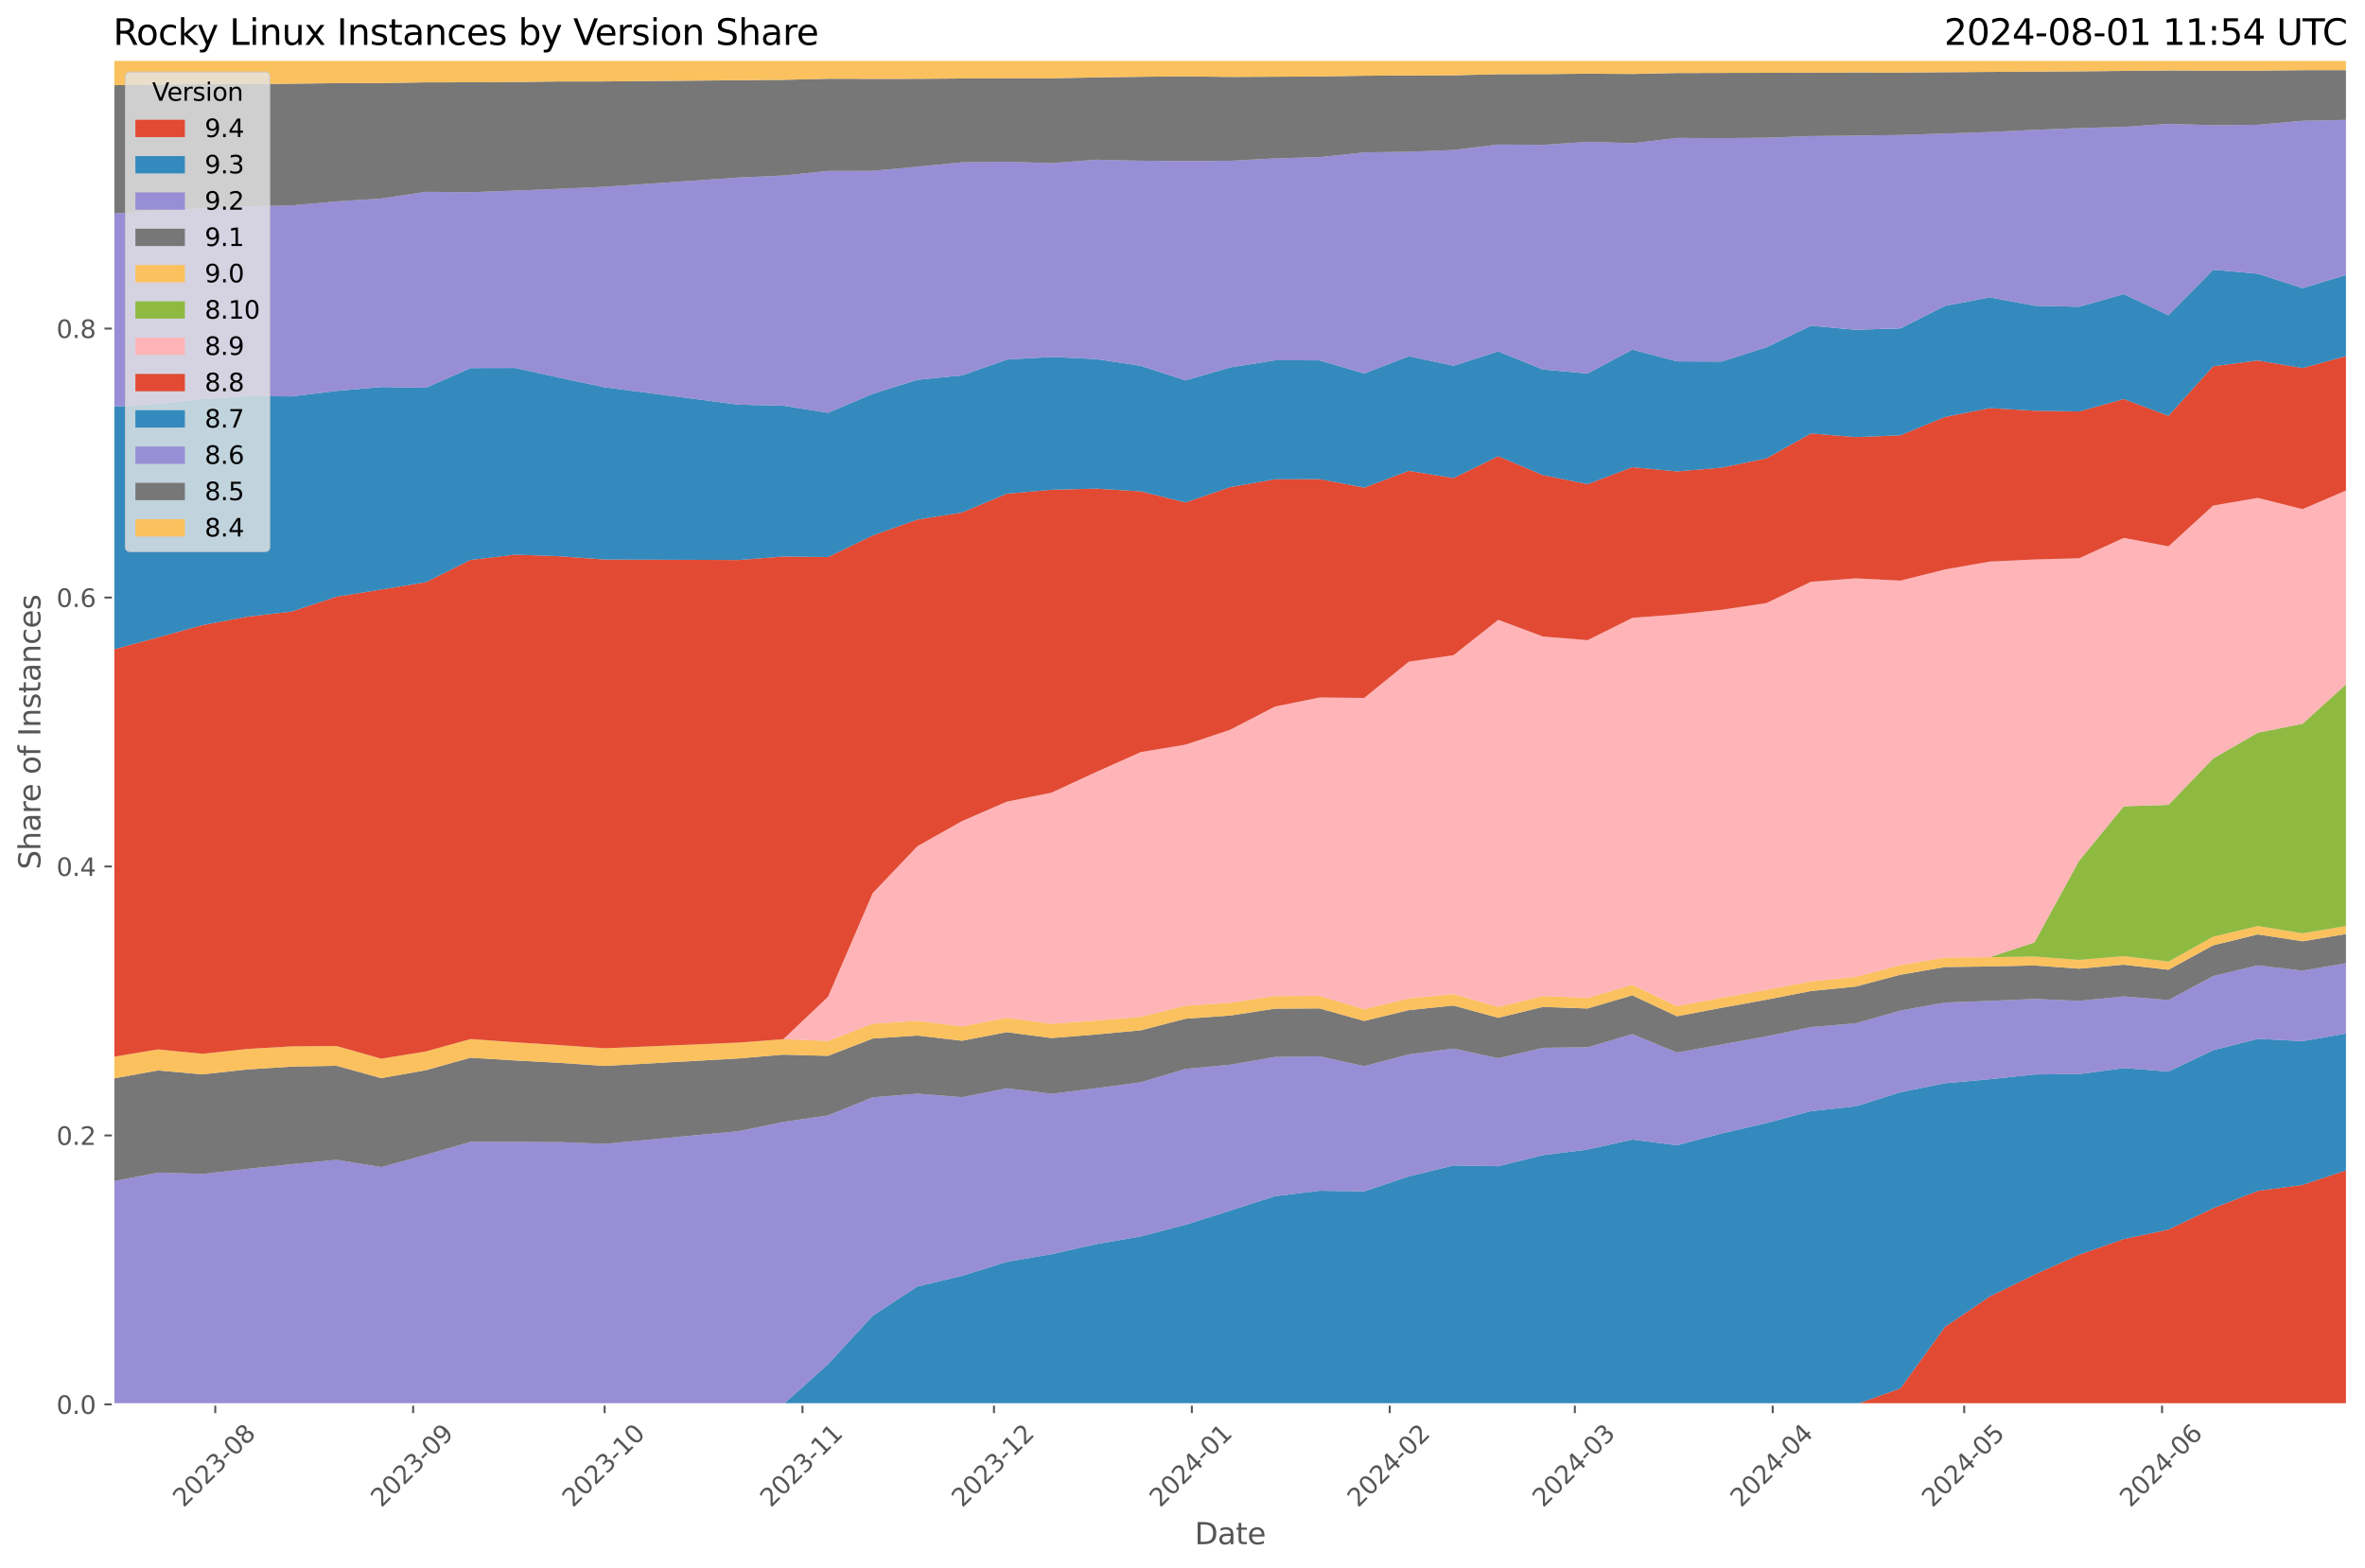<?xml version="1.0" encoding="utf-8" standalone="no"?>
<!DOCTYPE svg PUBLIC "-//W3C//DTD SVG 1.1//EN"
  "http://www.w3.org/Graphics/SVG/1.1/DTD/svg11.dtd">
<svg xmlns:xlink="http://www.w3.org/1999/xlink" width="955.761pt" height="633.944pt" viewBox="0 0 955.761 633.944" xmlns="http://www.w3.org/2000/svg" version="1.1">
 <defs>
  <style type="text/css">*{stroke-linejoin: round; stroke-linecap: butt}</style>
 </defs>
 <g id="figure_1">
  <g id="patch_1">
   <path d="M 0 633.944 
L 955.761 633.944 
L 955.761 0 
L 0 0 
z
" style="fill: #ffffff"/>
  </g>
  <g id="axes_1">
   <g id="patch_2">
    <path d="M 45.717 567.742 
L 948.561 567.742 
L 948.561 24.142 
L 45.717 24.142 
z
" style="fill: #e5e5e5"/>
   </g>
   <g id="matplotlib.axis_1">
    <g id="xtick_1">
     <g id="line2d_1">
      <path d="M 86.99 567.742 
L 86.99 24.142 
" clip-path="url(#pc791b9f211)" style="fill: none; stroke: #ffffff; stroke-width: 0.8; stroke-linecap: square"/>
     </g>
     <g id="line2d_2">
      <defs>
       <path id="m499495bc37" d="M 0 0 
L 0 3.5 
" style="stroke: #555555; stroke-width: 0.8"/>
      </defs>
      <g>
       <use xlink:href="#m499495bc37" x="86.99" y="567.742" style="fill: #555555; stroke: #555555; stroke-width: 0.8"/>
      </g>
     </g>
     <g id="text_1">
      <!-- 2023-08 -->
      <g style="fill: #555555" transform="translate(74.168 609.66)rotate(-45)scale(0.1 -0.1)">
       <defs>
        <path id="DejaVuSans-32" d="M 1228 531 
L 3431 531 
L 3431 0 
L 469 0 
L 469 531 
Q 828 903 1448 1529 
Q 2069 2156 2228 2338 
Q 2531 2678 2651 2914 
Q 2772 3150 2772 3378 
Q 2772 3750 2511 3984 
Q 2250 4219 1831 4219 
Q 1534 4219 1204 4116 
Q 875 4013 500 3803 
L 500 4441 
Q 881 4594 1212 4672 
Q 1544 4750 1819 4750 
Q 2544 4750 2975 4387 
Q 3406 4025 3406 3419 
Q 3406 3131 3298 2873 
Q 3191 2616 2906 2266 
Q 2828 2175 2409 1742 
Q 1991 1309 1228 531 
z
" transform="scale(0.016)"/>
        <path id="DejaVuSans-30" d="M 2034 4250 
Q 1547 4250 1301 3770 
Q 1056 3291 1056 2328 
Q 1056 1369 1301 889 
Q 1547 409 2034 409 
Q 2525 409 2770 889 
Q 3016 1369 3016 2328 
Q 3016 3291 2770 3770 
Q 2525 4250 2034 4250 
z
M 2034 4750 
Q 2819 4750 3233 4129 
Q 3647 3509 3647 2328 
Q 3647 1150 3233 529 
Q 2819 -91 2034 -91 
Q 1250 -91 836 529 
Q 422 1150 422 2328 
Q 422 3509 836 4129 
Q 1250 4750 2034 4750 
z
" transform="scale(0.016)"/>
        <path id="DejaVuSans-33" d="M 2597 2516 
Q 3050 2419 3304 2112 
Q 3559 1806 3559 1356 
Q 3559 666 3084 287 
Q 2609 -91 1734 -91 
Q 1441 -91 1130 -33 
Q 819 25 488 141 
L 488 750 
Q 750 597 1062 519 
Q 1375 441 1716 441 
Q 2309 441 2620 675 
Q 2931 909 2931 1356 
Q 2931 1769 2642 2001 
Q 2353 2234 1838 2234 
L 1294 2234 
L 1294 2753 
L 1863 2753 
Q 2328 2753 2575 2939 
Q 2822 3125 2822 3475 
Q 2822 3834 2567 4026 
Q 2313 4219 1838 4219 
Q 1578 4219 1281 4162 
Q 984 4106 628 3988 
L 628 4550 
Q 988 4650 1302 4700 
Q 1616 4750 1894 4750 
Q 2613 4750 3031 4423 
Q 3450 4097 3450 3541 
Q 3450 3153 3228 2886 
Q 3006 2619 2597 2516 
z
" transform="scale(0.016)"/>
        <path id="DejaVuSans-2d" d="M 313 2009 
L 1997 2009 
L 1997 1497 
L 313 1497 
L 313 2009 
z
" transform="scale(0.016)"/>
        <path id="DejaVuSans-38" d="M 2034 2216 
Q 1584 2216 1326 1975 
Q 1069 1734 1069 1313 
Q 1069 891 1326 650 
Q 1584 409 2034 409 
Q 2484 409 2743 651 
Q 3003 894 3003 1313 
Q 3003 1734 2745 1975 
Q 2488 2216 2034 2216 
z
M 1403 2484 
Q 997 2584 770 2862 
Q 544 3141 544 3541 
Q 544 4100 942 4425 
Q 1341 4750 2034 4750 
Q 2731 4750 3128 4425 
Q 3525 4100 3525 3541 
Q 3525 3141 3298 2862 
Q 3072 2584 2669 2484 
Q 3125 2378 3379 2068 
Q 3634 1759 3634 1313 
Q 3634 634 3220 271 
Q 2806 -91 2034 -91 
Q 1263 -91 848 271 
Q 434 634 434 1313 
Q 434 1759 690 2068 
Q 947 2378 1403 2484 
z
M 1172 3481 
Q 1172 3119 1398 2916 
Q 1625 2713 2034 2713 
Q 2441 2713 2670 2916 
Q 2900 3119 2900 3481 
Q 2900 3844 2670 4047 
Q 2441 4250 2034 4250 
Q 1625 4250 1398 4047 
Q 1172 3844 1172 3481 
z
" transform="scale(0.016)"/>
       </defs>
       <use xlink:href="#DejaVuSans-32"/>
       <use xlink:href="#DejaVuSans-30" x="63.623"/>
       <use xlink:href="#DejaVuSans-32" x="127.246"/>
       <use xlink:href="#DejaVuSans-33" x="190.869"/>
       <use xlink:href="#DejaVuSans-2d" x="254.492"/>
       <use xlink:href="#DejaVuSans-30" x="290.576"/>
       <use xlink:href="#DejaVuSans-38" x="354.199"/>
      </g>
     </g>
    </g>
    <g id="xtick_2">
     <g id="line2d_3">
      <path d="M 166.956 567.742 
L 166.956 24.142 
" clip-path="url(#pc791b9f211)" style="fill: none; stroke: #ffffff; stroke-width: 0.8; stroke-linecap: square"/>
     </g>
     <g id="line2d_4">
      <g>
       <use xlink:href="#m499495bc37" x="166.956" y="567.742" style="fill: #555555; stroke: #555555; stroke-width: 0.8"/>
      </g>
     </g>
     <g id="text_2">
      <!-- 2023-09 -->
      <g style="fill: #555555" transform="translate(154.135 609.66)rotate(-45)scale(0.1 -0.1)">
       <defs>
        <path id="DejaVuSans-39" d="M 703 97 
L 703 672 
Q 941 559 1184 500 
Q 1428 441 1663 441 
Q 2288 441 2617 861 
Q 2947 1281 2994 2138 
Q 2813 1869 2534 1725 
Q 2256 1581 1919 1581 
Q 1219 1581 811 2004 
Q 403 2428 403 3163 
Q 403 3881 828 4315 
Q 1253 4750 1959 4750 
Q 2769 4750 3195 4129 
Q 3622 3509 3622 2328 
Q 3622 1225 3098 567 
Q 2575 -91 1691 -91 
Q 1453 -91 1209 -44 
Q 966 3 703 97 
z
M 1959 2075 
Q 2384 2075 2632 2365 
Q 2881 2656 2881 3163 
Q 2881 3666 2632 3958 
Q 2384 4250 1959 4250 
Q 1534 4250 1286 3958 
Q 1038 3666 1038 3163 
Q 1038 2656 1286 2365 
Q 1534 2075 1959 2075 
z
" transform="scale(0.016)"/>
       </defs>
       <use xlink:href="#DejaVuSans-32"/>
       <use xlink:href="#DejaVuSans-30" x="63.623"/>
       <use xlink:href="#DejaVuSans-32" x="127.246"/>
       <use xlink:href="#DejaVuSans-33" x="190.869"/>
       <use xlink:href="#DejaVuSans-2d" x="254.492"/>
       <use xlink:href="#DejaVuSans-30" x="290.576"/>
       <use xlink:href="#DejaVuSans-39" x="354.199"/>
      </g>
     </g>
    </g>
    <g id="xtick_3">
     <g id="line2d_5">
      <path d="M 244.343 567.742 
L 244.343 24.142 
" clip-path="url(#pc791b9f211)" style="fill: none; stroke: #ffffff; stroke-width: 0.8; stroke-linecap: square"/>
     </g>
     <g id="line2d_6">
      <g>
       <use xlink:href="#m499495bc37" x="244.343" y="567.742" style="fill: #555555; stroke: #555555; stroke-width: 0.8"/>
      </g>
     </g>
     <g id="text_3">
      <!-- 2023-10 -->
      <g style="fill: #555555" transform="translate(231.521 609.66)rotate(-45)scale(0.1 -0.1)">
       <defs>
        <path id="DejaVuSans-31" d="M 794 531 
L 1825 531 
L 1825 4091 
L 703 3866 
L 703 4441 
L 1819 4666 
L 2450 4666 
L 2450 531 
L 3481 531 
L 3481 0 
L 794 0 
L 794 531 
z
" transform="scale(0.016)"/>
       </defs>
       <use xlink:href="#DejaVuSans-32"/>
       <use xlink:href="#DejaVuSans-30" x="63.623"/>
       <use xlink:href="#DejaVuSans-32" x="127.246"/>
       <use xlink:href="#DejaVuSans-33" x="190.869"/>
       <use xlink:href="#DejaVuSans-2d" x="254.492"/>
       <use xlink:href="#DejaVuSans-31" x="290.576"/>
       <use xlink:href="#DejaVuSans-30" x="354.199"/>
      </g>
     </g>
    </g>
    <g id="xtick_4">
     <g id="line2d_7">
      <path d="M 324.309 567.742 
L 324.309 24.142 
" clip-path="url(#pc791b9f211)" style="fill: none; stroke: #ffffff; stroke-width: 0.8; stroke-linecap: square"/>
     </g>
     <g id="line2d_8">
      <g>
       <use xlink:href="#m499495bc37" x="324.309" y="567.742" style="fill: #555555; stroke: #555555; stroke-width: 0.8"/>
      </g>
     </g>
     <g id="text_4">
      <!-- 2023-11 -->
      <g style="fill: #555555" transform="translate(311.487 609.66)rotate(-45)scale(0.1 -0.1)">
       <use xlink:href="#DejaVuSans-32"/>
       <use xlink:href="#DejaVuSans-30" x="63.623"/>
       <use xlink:href="#DejaVuSans-32" x="127.246"/>
       <use xlink:href="#DejaVuSans-33" x="190.869"/>
       <use xlink:href="#DejaVuSans-2d" x="254.492"/>
       <use xlink:href="#DejaVuSans-31" x="290.576"/>
       <use xlink:href="#DejaVuSans-31" x="354.199"/>
      </g>
     </g>
    </g>
    <g id="xtick_5">
     <g id="line2d_9">
      <path d="M 401.695 567.742 
L 401.695 24.142 
" clip-path="url(#pc791b9f211)" style="fill: none; stroke: #ffffff; stroke-width: 0.8; stroke-linecap: square"/>
     </g>
     <g id="line2d_10">
      <g>
       <use xlink:href="#m499495bc37" x="401.695" y="567.742" style="fill: #555555; stroke: #555555; stroke-width: 0.8"/>
      </g>
     </g>
     <g id="text_5">
      <!-- 2023-12 -->
      <g style="fill: #555555" transform="translate(388.874 609.66)rotate(-45)scale(0.1 -0.1)">
       <use xlink:href="#DejaVuSans-32"/>
       <use xlink:href="#DejaVuSans-30" x="63.623"/>
       <use xlink:href="#DejaVuSans-32" x="127.246"/>
       <use xlink:href="#DejaVuSans-33" x="190.869"/>
       <use xlink:href="#DejaVuSans-2d" x="254.492"/>
       <use xlink:href="#DejaVuSans-31" x="290.576"/>
       <use xlink:href="#DejaVuSans-32" x="354.199"/>
      </g>
     </g>
    </g>
    <g id="xtick_6">
     <g id="line2d_11">
      <path d="M 481.662 567.742 
L 481.662 24.142 
" clip-path="url(#pc791b9f211)" style="fill: none; stroke: #ffffff; stroke-width: 0.8; stroke-linecap: square"/>
     </g>
     <g id="line2d_12">
      <g>
       <use xlink:href="#m499495bc37" x="481.662" y="567.742" style="fill: #555555; stroke: #555555; stroke-width: 0.8"/>
      </g>
     </g>
     <g id="text_6">
      <!-- 2024-01 -->
      <g style="fill: #555555" transform="translate(468.84 609.66)rotate(-45)scale(0.1 -0.1)">
       <defs>
        <path id="DejaVuSans-34" d="M 2419 4116 
L 825 1625 
L 2419 1625 
L 2419 4116 
z
M 2253 4666 
L 3047 4666 
L 3047 1625 
L 3713 1625 
L 3713 1100 
L 3047 1100 
L 3047 0 
L 2419 0 
L 2419 1100 
L 313 1100 
L 313 1709 
L 2253 4666 
z
" transform="scale(0.016)"/>
       </defs>
       <use xlink:href="#DejaVuSans-32"/>
       <use xlink:href="#DejaVuSans-30" x="63.623"/>
       <use xlink:href="#DejaVuSans-32" x="127.246"/>
       <use xlink:href="#DejaVuSans-34" x="190.869"/>
       <use xlink:href="#DejaVuSans-2d" x="254.492"/>
       <use xlink:href="#DejaVuSans-30" x="290.576"/>
       <use xlink:href="#DejaVuSans-31" x="354.199"/>
      </g>
     </g>
    </g>
    <g id="xtick_7">
     <g id="line2d_13">
      <path d="M 561.628 567.742 
L 561.628 24.142 
" clip-path="url(#pc791b9f211)" style="fill: none; stroke: #ffffff; stroke-width: 0.8; stroke-linecap: square"/>
     </g>
     <g id="line2d_14">
      <g>
       <use xlink:href="#m499495bc37" x="561.628" y="567.742" style="fill: #555555; stroke: #555555; stroke-width: 0.8"/>
      </g>
     </g>
     <g id="text_7">
      <!-- 2024-02 -->
      <g style="fill: #555555" transform="translate(548.806 609.66)rotate(-45)scale(0.1 -0.1)">
       <use xlink:href="#DejaVuSans-32"/>
       <use xlink:href="#DejaVuSans-30" x="63.623"/>
       <use xlink:href="#DejaVuSans-32" x="127.246"/>
       <use xlink:href="#DejaVuSans-34" x="190.869"/>
       <use xlink:href="#DejaVuSans-2d" x="254.492"/>
       <use xlink:href="#DejaVuSans-30" x="290.576"/>
       <use xlink:href="#DejaVuSans-32" x="354.199"/>
      </g>
     </g>
    </g>
    <g id="xtick_8">
     <g id="line2d_15">
      <path d="M 636.435 567.742 
L 636.435 24.142 
" clip-path="url(#pc791b9f211)" style="fill: none; stroke: #ffffff; stroke-width: 0.8; stroke-linecap: square"/>
     </g>
     <g id="line2d_16">
      <g>
       <use xlink:href="#m499495bc37" x="636.435" y="567.742" style="fill: #555555; stroke: #555555; stroke-width: 0.8"/>
      </g>
     </g>
     <g id="text_8">
      <!-- 2024-03 -->
      <g style="fill: #555555" transform="translate(623.614 609.66)rotate(-45)scale(0.1 -0.1)">
       <use xlink:href="#DejaVuSans-32"/>
       <use xlink:href="#DejaVuSans-30" x="63.623"/>
       <use xlink:href="#DejaVuSans-32" x="127.246"/>
       <use xlink:href="#DejaVuSans-34" x="190.869"/>
       <use xlink:href="#DejaVuSans-2d" x="254.492"/>
       <use xlink:href="#DejaVuSans-30" x="290.576"/>
       <use xlink:href="#DejaVuSans-33" x="354.199"/>
      </g>
     </g>
    </g>
    <g id="xtick_9">
     <g id="line2d_17">
      <path d="M 716.401 567.742 
L 716.401 24.142 
" clip-path="url(#pc791b9f211)" style="fill: none; stroke: #ffffff; stroke-width: 0.8; stroke-linecap: square"/>
     </g>
     <g id="line2d_18">
      <g>
       <use xlink:href="#m499495bc37" x="716.401" y="567.742" style="fill: #555555; stroke: #555555; stroke-width: 0.8"/>
      </g>
     </g>
     <g id="text_9">
      <!-- 2024-04 -->
      <g style="fill: #555555" transform="translate(703.58 609.66)rotate(-45)scale(0.1 -0.1)">
       <use xlink:href="#DejaVuSans-32"/>
       <use xlink:href="#DejaVuSans-30" x="63.623"/>
       <use xlink:href="#DejaVuSans-32" x="127.246"/>
       <use xlink:href="#DejaVuSans-34" x="190.869"/>
       <use xlink:href="#DejaVuSans-2d" x="254.492"/>
       <use xlink:href="#DejaVuSans-30" x="290.576"/>
       <use xlink:href="#DejaVuSans-34" x="354.199"/>
      </g>
     </g>
    </g>
    <g id="xtick_10">
     <g id="line2d_19">
      <path d="M 793.788 567.742 
L 793.788 24.142 
" clip-path="url(#pc791b9f211)" style="fill: none; stroke: #ffffff; stroke-width: 0.8; stroke-linecap: square"/>
     </g>
     <g id="line2d_20">
      <g>
       <use xlink:href="#m499495bc37" x="793.788" y="567.742" style="fill: #555555; stroke: #555555; stroke-width: 0.8"/>
      </g>
     </g>
     <g id="text_10">
      <!-- 2024-05 -->
      <g style="fill: #555555" transform="translate(780.966 609.66)rotate(-45)scale(0.1 -0.1)">
       <defs>
        <path id="DejaVuSans-35" d="M 691 4666 
L 3169 4666 
L 3169 4134 
L 1269 4134 
L 1269 2991 
Q 1406 3038 1543 3061 
Q 1681 3084 1819 3084 
Q 2600 3084 3056 2656 
Q 3513 2228 3513 1497 
Q 3513 744 3044 326 
Q 2575 -91 1722 -91 
Q 1428 -91 1123 -41 
Q 819 9 494 109 
L 494 744 
Q 775 591 1075 516 
Q 1375 441 1709 441 
Q 2250 441 2565 725 
Q 2881 1009 2881 1497 
Q 2881 1984 2565 2268 
Q 2250 2553 1709 2553 
Q 1456 2553 1204 2497 
Q 953 2441 691 2322 
L 691 4666 
z
" transform="scale(0.016)"/>
       </defs>
       <use xlink:href="#DejaVuSans-32"/>
       <use xlink:href="#DejaVuSans-30" x="63.623"/>
       <use xlink:href="#DejaVuSans-32" x="127.246"/>
       <use xlink:href="#DejaVuSans-34" x="190.869"/>
       <use xlink:href="#DejaVuSans-2d" x="254.492"/>
       <use xlink:href="#DejaVuSans-30" x="290.576"/>
       <use xlink:href="#DejaVuSans-35" x="354.199"/>
      </g>
     </g>
    </g>
    <g id="xtick_11">
     <g id="line2d_21">
      <path d="M 873.754 567.742 
L 873.754 24.142 
" clip-path="url(#pc791b9f211)" style="fill: none; stroke: #ffffff; stroke-width: 0.8; stroke-linecap: square"/>
     </g>
     <g id="line2d_22">
      <g>
       <use xlink:href="#m499495bc37" x="873.754" y="567.742" style="fill: #555555; stroke: #555555; stroke-width: 0.8"/>
      </g>
     </g>
     <g id="text_11">
      <!-- 2024-06 -->
      <g style="fill: #555555" transform="translate(860.933 609.66)rotate(-45)scale(0.1 -0.1)">
       <defs>
        <path id="DejaVuSans-36" d="M 2113 2584 
Q 1688 2584 1439 2293 
Q 1191 2003 1191 1497 
Q 1191 994 1439 701 
Q 1688 409 2113 409 
Q 2538 409 2786 701 
Q 3034 994 3034 1497 
Q 3034 2003 2786 2293 
Q 2538 2584 2113 2584 
z
M 3366 4563 
L 3366 3988 
Q 3128 4100 2886 4159 
Q 2644 4219 2406 4219 
Q 1781 4219 1451 3797 
Q 1122 3375 1075 2522 
Q 1259 2794 1537 2939 
Q 1816 3084 2150 3084 
Q 2853 3084 3261 2657 
Q 3669 2231 3669 1497 
Q 3669 778 3244 343 
Q 2819 -91 2113 -91 
Q 1303 -91 875 529 
Q 447 1150 447 2328 
Q 447 3434 972 4092 
Q 1497 4750 2381 4750 
Q 2619 4750 2861 4703 
Q 3103 4656 3366 4563 
z
" transform="scale(0.016)"/>
       </defs>
       <use xlink:href="#DejaVuSans-32"/>
       <use xlink:href="#DejaVuSans-30" x="63.623"/>
       <use xlink:href="#DejaVuSans-32" x="127.246"/>
       <use xlink:href="#DejaVuSans-34" x="190.869"/>
       <use xlink:href="#DejaVuSans-2d" x="254.492"/>
       <use xlink:href="#DejaVuSans-30" x="290.576"/>
       <use xlink:href="#DejaVuSans-36" x="354.199"/>
      </g>
     </g>
    </g>
    <g id="text_12">
     <!-- Date -->
     <g style="fill: #555555" transform="translate(482.798 624.248)scale(0.12 -0.12)">
      <defs>
       <path id="DejaVuSans-44" d="M 1259 4147 
L 1259 519 
L 2022 519 
Q 2988 519 3436 956 
Q 3884 1394 3884 2338 
Q 3884 3275 3436 3711 
Q 2988 4147 2022 4147 
L 1259 4147 
z
M 628 4666 
L 1925 4666 
Q 3281 4666 3915 4102 
Q 4550 3538 4550 2338 
Q 4550 1131 3912 565 
Q 3275 0 1925 0 
L 628 0 
L 628 4666 
z
" transform="scale(0.016)"/>
       <path id="DejaVuSans-61" d="M 2194 1759 
Q 1497 1759 1228 1600 
Q 959 1441 959 1056 
Q 959 750 1161 570 
Q 1363 391 1709 391 
Q 2188 391 2477 730 
Q 2766 1069 2766 1631 
L 2766 1759 
L 2194 1759 
z
M 3341 1997 
L 3341 0 
L 2766 0 
L 2766 531 
Q 2569 213 2275 61 
Q 1981 -91 1556 -91 
Q 1019 -91 701 211 
Q 384 513 384 1019 
Q 384 1609 779 1909 
Q 1175 2209 1959 2209 
L 2766 2209 
L 2766 2266 
Q 2766 2663 2505 2880 
Q 2244 3097 1772 3097 
Q 1472 3097 1187 3025 
Q 903 2953 641 2809 
L 641 3341 
Q 956 3463 1253 3523 
Q 1550 3584 1831 3584 
Q 2591 3584 2966 3190 
Q 3341 2797 3341 1997 
z
" transform="scale(0.016)"/>
       <path id="DejaVuSans-74" d="M 1172 4494 
L 1172 3500 
L 2356 3500 
L 2356 3053 
L 1172 3053 
L 1172 1153 
Q 1172 725 1289 603 
Q 1406 481 1766 481 
L 2356 481 
L 2356 0 
L 1766 0 
Q 1100 0 847 248 
Q 594 497 594 1153 
L 594 3053 
L 172 3053 
L 172 3500 
L 594 3500 
L 594 4494 
L 1172 4494 
z
" transform="scale(0.016)"/>
       <path id="DejaVuSans-65" d="M 3597 1894 
L 3597 1613 
L 953 1613 
Q 991 1019 1311 708 
Q 1631 397 2203 397 
Q 2534 397 2845 478 
Q 3156 559 3463 722 
L 3463 178 
Q 3153 47 2828 -22 
Q 2503 -91 2169 -91 
Q 1331 -91 842 396 
Q 353 884 353 1716 
Q 353 2575 817 3079 
Q 1281 3584 2069 3584 
Q 2775 3584 3186 3129 
Q 3597 2675 3597 1894 
z
M 3022 2063 
Q 3016 2534 2758 2815 
Q 2500 3097 2075 3097 
Q 1594 3097 1305 2825 
Q 1016 2553 972 2059 
L 3022 2063 
z
" transform="scale(0.016)"/>
      </defs>
      <use xlink:href="#DejaVuSans-44"/>
      <use xlink:href="#DejaVuSans-61" x="77.002"/>
      <use xlink:href="#DejaVuSans-74" x="138.281"/>
      <use xlink:href="#DejaVuSans-65" x="177.49"/>
     </g>
    </g>
   </g>
   <g id="matplotlib.axis_2">
    <g id="ytick_1">
     <g id="line2d_23">
      <path d="M 45.717 567.742 
L 948.561 567.742 
" clip-path="url(#pc791b9f211)" style="fill: none; stroke: #ffffff; stroke-width: 0.8; stroke-linecap: square"/>
     </g>
     <g id="line2d_24">
      <defs>
       <path id="mfa76916f72" d="M 0 0 
L -3.5 0 
" style="stroke: #555555; stroke-width: 0.8"/>
      </defs>
      <g>
       <use xlink:href="#mfa76916f72" x="45.717" y="567.742" style="fill: #555555; stroke: #555555; stroke-width: 0.8"/>
      </g>
     </g>
     <g id="text_13">
      <!-- 0.0 -->
      <g style="fill: #555555" transform="translate(22.814 571.541)scale(0.1 -0.1)">
       <defs>
        <path id="DejaVuSans-2e" d="M 684 794 
L 1344 794 
L 1344 0 
L 684 0 
L 684 794 
z
" transform="scale(0.016)"/>
       </defs>
       <use xlink:href="#DejaVuSans-30"/>
       <use xlink:href="#DejaVuSans-2e" x="63.623"/>
       <use xlink:href="#DejaVuSans-30" x="95.41"/>
      </g>
     </g>
    </g>
    <g id="ytick_2">
     <g id="line2d_25">
      <path d="M 45.717 459.014 
L 948.561 459.014 
" clip-path="url(#pc791b9f211)" style="fill: none; stroke: #ffffff; stroke-width: 0.8; stroke-linecap: square"/>
     </g>
     <g id="line2d_26">
      <g>
       <use xlink:href="#mfa76916f72" x="45.717" y="459.014" style="fill: #555555; stroke: #555555; stroke-width: 0.8"/>
      </g>
     </g>
     <g id="text_14">
      <!-- 0.2 -->
      <g style="fill: #555555" transform="translate(22.814 462.813)scale(0.1 -0.1)">
       <use xlink:href="#DejaVuSans-30"/>
       <use xlink:href="#DejaVuSans-2e" x="63.623"/>
       <use xlink:href="#DejaVuSans-32" x="95.41"/>
      </g>
     </g>
    </g>
    <g id="ytick_3">
     <g id="line2d_27">
      <path d="M 45.717 350.287 
L 948.561 350.287 
" clip-path="url(#pc791b9f211)" style="fill: none; stroke: #ffffff; stroke-width: 0.8; stroke-linecap: square"/>
     </g>
     <g id="line2d_28">
      <g>
       <use xlink:href="#mfa76916f72" x="45.717" y="350.287" style="fill: #555555; stroke: #555555; stroke-width: 0.8"/>
      </g>
     </g>
     <g id="text_15">
      <!-- 0.4 -->
      <g style="fill: #555555" transform="translate(22.814 354.086)scale(0.1 -0.1)">
       <use xlink:href="#DejaVuSans-30"/>
       <use xlink:href="#DejaVuSans-2e" x="63.623"/>
       <use xlink:href="#DejaVuSans-34" x="95.41"/>
      </g>
     </g>
    </g>
    <g id="ytick_4">
     <g id="line2d_29">
      <path d="M 45.717 241.559 
L 948.561 241.559 
" clip-path="url(#pc791b9f211)" style="fill: none; stroke: #ffffff; stroke-width: 0.8; stroke-linecap: square"/>
     </g>
     <g id="line2d_30">
      <g>
       <use xlink:href="#mfa76916f72" x="45.717" y="241.559" style="fill: #555555; stroke: #555555; stroke-width: 0.8"/>
      </g>
     </g>
     <g id="text_16">
      <!-- 0.6 -->
      <g style="fill: #555555" transform="translate(22.814 245.358)scale(0.1 -0.1)">
       <use xlink:href="#DejaVuSans-30"/>
       <use xlink:href="#DejaVuSans-2e" x="63.623"/>
       <use xlink:href="#DejaVuSans-36" x="95.41"/>
      </g>
     </g>
    </g>
    <g id="ytick_5">
     <g id="line2d_31">
      <path d="M 45.717 132.831 
L 948.561 132.831 
" clip-path="url(#pc791b9f211)" style="fill: none; stroke: #ffffff; stroke-width: 0.8; stroke-linecap: square"/>
     </g>
     <g id="line2d_32">
      <g>
       <use xlink:href="#mfa76916f72" x="45.717" y="132.831" style="fill: #555555; stroke: #555555; stroke-width: 0.8"/>
      </g>
     </g>
     <g id="text_17">
      <!-- 0.8 -->
      <g style="fill: #555555" transform="translate(22.814 136.631)scale(0.1 -0.1)">
       <use xlink:href="#DejaVuSans-30"/>
       <use xlink:href="#DejaVuSans-2e" x="63.623"/>
       <use xlink:href="#DejaVuSans-38" x="95.41"/>
      </g>
     </g>
    </g>
    <g id="text_18">
     <!-- Share of Instances -->
     <g style="fill: #555555" transform="translate(16.318 351.497)rotate(-90)scale(0.12 -0.12)">
      <defs>
       <path id="DejaVuSans-53" d="M 3425 4513 
L 3425 3897 
Q 3066 4069 2747 4153 
Q 2428 4238 2131 4238 
Q 1616 4238 1336 4038 
Q 1056 3838 1056 3469 
Q 1056 3159 1242 3001 
Q 1428 2844 1947 2747 
L 2328 2669 
Q 3034 2534 3370 2195 
Q 3706 1856 3706 1288 
Q 3706 609 3251 259 
Q 2797 -91 1919 -91 
Q 1588 -91 1214 -16 
Q 841 59 441 206 
L 441 856 
Q 825 641 1194 531 
Q 1563 422 1919 422 
Q 2459 422 2753 634 
Q 3047 847 3047 1241 
Q 3047 1584 2836 1778 
Q 2625 1972 2144 2069 
L 1759 2144 
Q 1053 2284 737 2584 
Q 422 2884 422 3419 
Q 422 4038 858 4394 
Q 1294 4750 2059 4750 
Q 2388 4750 2728 4690 
Q 3069 4631 3425 4513 
z
" transform="scale(0.016)"/>
       <path id="DejaVuSans-68" d="M 3513 2113 
L 3513 0 
L 2938 0 
L 2938 2094 
Q 2938 2591 2744 2837 
Q 2550 3084 2163 3084 
Q 1697 3084 1428 2787 
Q 1159 2491 1159 1978 
L 1159 0 
L 581 0 
L 581 4863 
L 1159 4863 
L 1159 2956 
Q 1366 3272 1645 3428 
Q 1925 3584 2291 3584 
Q 2894 3584 3203 3211 
Q 3513 2838 3513 2113 
z
" transform="scale(0.016)"/>
       <path id="DejaVuSans-72" d="M 2631 2963 
Q 2534 3019 2420 3045 
Q 2306 3072 2169 3072 
Q 1681 3072 1420 2755 
Q 1159 2438 1159 1844 
L 1159 0 
L 581 0 
L 581 3500 
L 1159 3500 
L 1159 2956 
Q 1341 3275 1631 3429 
Q 1922 3584 2338 3584 
Q 2397 3584 2469 3576 
Q 2541 3569 2628 3553 
L 2631 2963 
z
" transform="scale(0.016)"/>
       <path id="DejaVuSans-20" transform="scale(0.016)"/>
       <path id="DejaVuSans-6f" d="M 1959 3097 
Q 1497 3097 1228 2736 
Q 959 2375 959 1747 
Q 959 1119 1226 758 
Q 1494 397 1959 397 
Q 2419 397 2687 759 
Q 2956 1122 2956 1747 
Q 2956 2369 2687 2733 
Q 2419 3097 1959 3097 
z
M 1959 3584 
Q 2709 3584 3137 3096 
Q 3566 2609 3566 1747 
Q 3566 888 3137 398 
Q 2709 -91 1959 -91 
Q 1206 -91 779 398 
Q 353 888 353 1747 
Q 353 2609 779 3096 
Q 1206 3584 1959 3584 
z
" transform="scale(0.016)"/>
       <path id="DejaVuSans-66" d="M 2375 4863 
L 2375 4384 
L 1825 4384 
Q 1516 4384 1395 4259 
Q 1275 4134 1275 3809 
L 1275 3500 
L 2222 3500 
L 2222 3053 
L 1275 3053 
L 1275 0 
L 697 0 
L 697 3053 
L 147 3053 
L 147 3500 
L 697 3500 
L 697 3744 
Q 697 4328 969 4595 
Q 1241 4863 1831 4863 
L 2375 4863 
z
" transform="scale(0.016)"/>
       <path id="DejaVuSans-49" d="M 628 4666 
L 1259 4666 
L 1259 0 
L 628 0 
L 628 4666 
z
" transform="scale(0.016)"/>
       <path id="DejaVuSans-6e" d="M 3513 2113 
L 3513 0 
L 2938 0 
L 2938 2094 
Q 2938 2591 2744 2837 
Q 2550 3084 2163 3084 
Q 1697 3084 1428 2787 
Q 1159 2491 1159 1978 
L 1159 0 
L 581 0 
L 581 3500 
L 1159 3500 
L 1159 2956 
Q 1366 3272 1645 3428 
Q 1925 3584 2291 3584 
Q 2894 3584 3203 3211 
Q 3513 2838 3513 2113 
z
" transform="scale(0.016)"/>
       <path id="DejaVuSans-73" d="M 2834 3397 
L 2834 2853 
Q 2591 2978 2328 3040 
Q 2066 3103 1784 3103 
Q 1356 3103 1142 2972 
Q 928 2841 928 2578 
Q 928 2378 1081 2264 
Q 1234 2150 1697 2047 
L 1894 2003 
Q 2506 1872 2764 1633 
Q 3022 1394 3022 966 
Q 3022 478 2636 193 
Q 2250 -91 1575 -91 
Q 1294 -91 989 -36 
Q 684 19 347 128 
L 347 722 
Q 666 556 975 473 
Q 1284 391 1588 391 
Q 1994 391 2212 530 
Q 2431 669 2431 922 
Q 2431 1156 2273 1281 
Q 2116 1406 1581 1522 
L 1381 1569 
Q 847 1681 609 1914 
Q 372 2147 372 2553 
Q 372 3047 722 3315 
Q 1072 3584 1716 3584 
Q 2034 3584 2315 3537 
Q 2597 3491 2834 3397 
z
" transform="scale(0.016)"/>
       <path id="DejaVuSans-63" d="M 3122 3366 
L 3122 2828 
Q 2878 2963 2633 3030 
Q 2388 3097 2138 3097 
Q 1578 3097 1268 2742 
Q 959 2388 959 1747 
Q 959 1106 1268 751 
Q 1578 397 2138 397 
Q 2388 397 2633 464 
Q 2878 531 3122 666 
L 3122 134 
Q 2881 22 2623 -34 
Q 2366 -91 2075 -91 
Q 1284 -91 818 406 
Q 353 903 353 1747 
Q 353 2603 823 3093 
Q 1294 3584 2113 3584 
Q 2378 3584 2631 3529 
Q 2884 3475 3122 3366 
z
" transform="scale(0.016)"/>
      </defs>
      <use xlink:href="#DejaVuSans-53"/>
      <use xlink:href="#DejaVuSans-68" x="63.477"/>
      <use xlink:href="#DejaVuSans-61" x="126.855"/>
      <use xlink:href="#DejaVuSans-72" x="188.135"/>
      <use xlink:href="#DejaVuSans-65" x="226.998"/>
      <use xlink:href="#DejaVuSans-20" x="288.521"/>
      <use xlink:href="#DejaVuSans-6f" x="320.309"/>
      <use xlink:href="#DejaVuSans-66" x="381.49"/>
      <use xlink:href="#DejaVuSans-20" x="416.695"/>
      <use xlink:href="#DejaVuSans-49" x="448.482"/>
      <use xlink:href="#DejaVuSans-6e" x="477.975"/>
      <use xlink:href="#DejaVuSans-73" x="541.354"/>
      <use xlink:href="#DejaVuSans-74" x="593.453"/>
      <use xlink:href="#DejaVuSans-61" x="632.662"/>
      <use xlink:href="#DejaVuSans-6e" x="693.941"/>
      <use xlink:href="#DejaVuSans-63" x="757.32"/>
      <use xlink:href="#DejaVuSans-65" x="812.301"/>
      <use xlink:href="#DejaVuSans-73" x="873.824"/>
     </g>
    </g>
   </g>
   <g id="PolyCollection_1">
    <path d="M 45.717 567.742 
L 45.717 567.742 
L 63.774 567.742 
L 81.831 567.742 
L 99.888 567.742 
L 117.944 567.742 
L 136.001 567.742 
L 154.058 567.742 
L 172.115 567.742 
L 190.172 567.742 
L 208.229 567.742 
L 226.286 567.742 
L 244.343 567.742 
L 298.513 567.742 
L 316.57 567.742 
L 334.627 567.742 
L 352.684 567.742 
L 370.741 567.742 
L 388.798 567.742 
L 406.854 567.742 
L 424.911 567.742 
L 442.968 567.742 
L 461.025 567.742 
L 479.082 567.742 
L 497.139 567.742 
L 515.196 567.742 
L 533.253 567.742 
L 551.31 567.742 
L 569.366 567.742 
L 587.423 567.742 
L 605.48 567.742 
L 623.537 567.742 
L 641.594 567.742 
L 659.651 567.742 
L 677.708 567.742 
L 695.765 567.742 
L 713.821 567.742 
L 731.878 567.742 
L 749.935 567.742 
L 767.992 567.742 
L 786.049 567.742 
L 804.106 567.742 
L 822.163 567.742 
L 840.22 567.742 
L 858.276 567.742 
L 876.333 567.742 
L 894.39 567.742 
L 912.447 567.742 
L 930.504 567.742 
L 948.561 567.742 
L 948.561 472.972 
L 948.561 472.972 
L 930.504 478.98 
L 912.447 481.41 
L 894.39 488.411 
L 876.333 497.029 
L 858.276 500.892 
L 840.22 507.214 
L 822.163 515.267 
L 804.106 524.08 
L 786.049 536.382 
L 767.992 561.243 
L 749.935 567.74 
L 731.878 567.742 
L 713.821 567.742 
L 695.765 567.742 
L 677.708 567.742 
L 659.651 567.742 
L 641.594 567.742 
L 623.537 567.742 
L 605.48 567.742 
L 587.423 567.742 
L 569.366 567.742 
L 551.31 567.742 
L 533.253 567.742 
L 515.196 567.742 
L 497.139 567.742 
L 479.082 567.742 
L 461.025 567.742 
L 442.968 567.742 
L 424.911 567.742 
L 406.854 567.742 
L 388.798 567.742 
L 370.741 567.742 
L 352.684 567.742 
L 334.627 567.742 
L 316.57 567.742 
L 298.513 567.742 
L 244.343 567.742 
L 226.286 567.742 
L 208.229 567.742 
L 190.172 567.742 
L 172.115 567.742 
L 154.058 567.742 
L 136.001 567.742 
L 117.944 567.742 
L 99.888 567.742 
L 81.831 567.742 
L 63.774 567.742 
L 45.717 567.742 
z
" clip-path="url(#pc791b9f211)" style="fill: #e24a33"/>
   </g>
   <g id="PolyCollection_2">
    <path d="M 45.717 567.742 
L 45.717 567.742 
L 63.774 567.742 
L 81.831 567.742 
L 99.888 567.742 
L 117.944 567.742 
L 136.001 567.742 
L 154.058 567.742 
L 172.115 567.742 
L 190.172 567.742 
L 208.229 567.742 
L 226.286 567.742 
L 244.343 567.742 
L 298.513 567.742 
L 316.57 567.742 
L 334.627 567.742 
L 352.684 567.742 
L 370.741 567.742 
L 388.798 567.742 
L 406.854 567.742 
L 424.911 567.742 
L 442.968 567.742 
L 461.025 567.742 
L 479.082 567.742 
L 497.139 567.742 
L 515.196 567.742 
L 533.253 567.742 
L 551.31 567.742 
L 569.366 567.742 
L 587.423 567.742 
L 605.48 567.742 
L 623.537 567.742 
L 641.594 567.742 
L 659.651 567.742 
L 677.708 567.742 
L 695.765 567.742 
L 713.821 567.742 
L 731.878 567.742 
L 749.935 567.74 
L 767.992 561.243 
L 786.049 536.382 
L 804.106 524.08 
L 822.163 515.267 
L 840.22 507.214 
L 858.276 500.892 
L 876.333 497.029 
L 894.39 488.411 
L 912.447 481.41 
L 930.504 478.98 
L 948.561 472.972 
L 948.561 417.723 
L 948.561 417.723 
L 930.504 420.872 
L 912.447 419.93 
L 894.39 424.54 
L 876.333 433.161 
L 858.276 431.748 
L 840.22 434.209 
L 822.163 434.349 
L 804.106 436.267 
L 786.049 437.878 
L 767.992 441.514 
L 749.935 447.228 
L 731.878 449.154 
L 713.821 454.003 
L 695.765 458.168 
L 677.708 462.967 
L 659.651 460.657 
L 641.594 464.683 
L 623.537 466.974 
L 605.48 471.433 
L 587.423 471.108 
L 569.366 475.544 
L 551.31 481.575 
L 533.253 481.347 
L 515.196 483.558 
L 497.139 489.393 
L 479.082 495.106 
L 461.025 499.816 
L 442.968 502.93 
L 424.911 507.004 
L 406.854 510.089 
L 388.798 515.755 
L 370.741 520.028 
L 352.684 531.884 
L 334.627 551.477 
L 316.57 567.691 
L 298.513 567.741 
L 244.343 567.742 
L 226.286 567.742 
L 208.229 567.742 
L 190.172 567.742 
L 172.115 567.742 
L 154.058 567.742 
L 136.001 567.742 
L 117.944 567.742 
L 99.888 567.742 
L 81.831 567.742 
L 63.774 567.742 
L 45.717 567.742 
z
" clip-path="url(#pc791b9f211)" style="fill: #348abd"/>
   </g>
   <g id="PolyCollection_3">
    <path d="M 45.717 477.524 
L 45.717 567.742 
L 63.774 567.742 
L 81.831 567.742 
L 99.888 567.742 
L 117.944 567.742 
L 136.001 567.742 
L 154.058 567.742 
L 172.115 567.742 
L 190.172 567.742 
L 208.229 567.742 
L 226.286 567.742 
L 244.343 567.742 
L 298.513 567.741 
L 316.57 567.691 
L 334.627 551.477 
L 352.684 531.884 
L 370.741 520.028 
L 388.798 515.755 
L 406.854 510.089 
L 424.911 507.004 
L 442.968 502.93 
L 461.025 499.816 
L 479.082 495.106 
L 497.139 489.393 
L 515.196 483.558 
L 533.253 481.347 
L 551.31 481.575 
L 569.366 475.544 
L 587.423 471.108 
L 605.48 471.433 
L 623.537 466.974 
L 641.594 464.683 
L 659.651 460.657 
L 677.708 462.967 
L 695.765 458.168 
L 713.821 454.003 
L 731.878 449.154 
L 749.935 447.228 
L 767.992 441.514 
L 786.049 437.878 
L 804.106 436.267 
L 822.163 434.349 
L 840.22 434.209 
L 858.276 431.748 
L 876.333 433.161 
L 894.39 424.54 
L 912.447 419.93 
L 930.504 420.872 
L 948.561 417.723 
L 948.561 389.282 
L 948.561 389.282 
L 930.504 392.38 
L 912.447 390.233 
L 894.39 394.563 
L 876.333 404.264 
L 858.276 402.802 
L 840.22 404.576 
L 822.163 403.808 
L 804.106 404.615 
L 786.049 405.25 
L 767.992 408.514 
L 749.935 413.67 
L 731.878 415.174 
L 713.821 418.93 
L 695.765 422.22 
L 677.708 425.486 
L 659.651 418.027 
L 641.594 423.346 
L 623.537 423.569 
L 605.48 427.783 
L 587.423 423.873 
L 569.366 426.214 
L 551.31 430.971 
L 533.253 427.006 
L 515.196 427.287 
L 497.139 430.417 
L 479.082 432.076 
L 461.025 437.481 
L 442.968 439.912 
L 424.911 442.167 
L 406.854 439.917 
L 388.798 443.526 
L 370.741 442.114 
L 352.684 443.581 
L 334.627 450.892 
L 316.57 453.524 
L 298.513 457.276 
L 244.343 462.388 
L 226.286 461.691 
L 208.229 461.604 
L 190.172 461.545 
L 172.115 466.833 
L 154.058 471.785 
L 136.001 468.847 
L 117.944 470.579 
L 99.888 472.511 
L 81.831 474.569 
L 63.774 474.005 
L 45.717 477.524 
z
" clip-path="url(#pc791b9f211)" style="fill: #988ed5"/>
   </g>
   <g id="PolyCollection_4">
    <path d="M 45.717 435.999 
L 45.717 477.524 
L 63.774 474.005 
L 81.831 474.569 
L 99.888 472.511 
L 117.944 470.579 
L 136.001 468.847 
L 154.058 471.785 
L 172.115 466.833 
L 190.172 461.545 
L 208.229 461.604 
L 226.286 461.691 
L 244.343 462.388 
L 298.513 457.276 
L 316.57 453.524 
L 334.627 450.892 
L 352.684 443.581 
L 370.741 442.114 
L 388.798 443.526 
L 406.854 439.917 
L 424.911 442.167 
L 442.968 439.912 
L 461.025 437.481 
L 479.082 432.076 
L 497.139 430.417 
L 515.196 427.287 
L 533.253 427.006 
L 551.31 430.971 
L 569.366 426.214 
L 587.423 423.873 
L 605.48 427.783 
L 623.537 423.569 
L 641.594 423.346 
L 659.651 418.027 
L 677.708 425.486 
L 695.765 422.22 
L 713.821 418.93 
L 731.878 415.174 
L 749.935 413.67 
L 767.992 408.514 
L 786.049 405.25 
L 804.106 404.615 
L 822.163 403.808 
L 840.22 404.576 
L 858.276 402.802 
L 876.333 404.264 
L 894.39 394.563 
L 912.447 390.233 
L 930.504 392.38 
L 948.561 389.282 
L 948.561 377.503 
L 948.561 377.503 
L 930.504 380.513 
L 912.447 377.731 
L 894.39 382.149 
L 876.333 392.014 
L 858.276 389.972 
L 840.22 391.583 
L 822.163 390.28 
L 804.106 390.681 
L 786.049 390.922 
L 767.992 394.031 
L 749.935 398.81 
L 731.878 400.621 
L 713.821 404.132 
L 695.765 407.405 
L 677.708 410.831 
L 659.651 402.367 
L 641.594 407.68 
L 623.537 407.046 
L 605.48 411.443 
L 587.423 406.493 
L 569.366 408.338 
L 551.31 412.718 
L 533.253 407.656 
L 515.196 407.759 
L 497.139 410.527 
L 479.082 411.821 
L 461.025 416.501 
L 442.968 418.185 
L 424.911 419.633 
L 406.854 417.245 
L 388.798 420.718 
L 370.741 418.625 
L 352.684 419.831 
L 334.627 426.829 
L 316.57 426.34 
L 298.513 427.875 
L 244.343 430.9 
L 226.286 429.656 
L 208.229 428.694 
L 190.172 427.568 
L 172.115 432.622 
L 154.058 435.838 
L 136.001 430.836 
L 117.944 431.169 
L 99.888 432.327 
L 81.831 434.305 
L 63.774 432.725 
L 45.717 435.999 
z
" clip-path="url(#pc791b9f211)" style="fill: #777777"/>
   </g>
   <g id="PolyCollection_5">
    <path d="M 45.717 427.218 
L 45.717 435.999 
L 63.774 432.725 
L 81.831 434.305 
L 99.888 432.327 
L 117.944 431.169 
L 136.001 430.836 
L 154.058 435.838 
L 172.115 432.622 
L 190.172 427.568 
L 208.229 428.694 
L 226.286 429.656 
L 244.343 430.9 
L 298.513 427.875 
L 316.57 426.34 
L 334.627 426.829 
L 352.684 419.831 
L 370.741 418.625 
L 388.798 420.718 
L 406.854 417.245 
L 424.911 419.633 
L 442.968 418.185 
L 461.025 416.501 
L 479.082 411.821 
L 497.139 410.527 
L 515.196 407.759 
L 533.253 407.656 
L 551.31 412.718 
L 569.366 408.338 
L 587.423 406.493 
L 605.48 411.443 
L 623.537 407.046 
L 641.594 407.68 
L 659.651 402.367 
L 677.708 410.831 
L 695.765 407.405 
L 713.821 404.132 
L 731.878 400.621 
L 749.935 398.81 
L 767.992 394.031 
L 786.049 390.922 
L 804.106 390.681 
L 822.163 390.28 
L 840.22 391.583 
L 858.276 389.972 
L 876.333 392.014 
L 894.39 382.149 
L 912.447 377.731 
L 930.504 380.513 
L 948.561 377.503 
L 948.561 374.235 
L 948.561 374.235 
L 930.504 377.279 
L 912.447 374.334 
L 894.39 378.644 
L 876.333 388.706 
L 858.276 386.494 
L 840.22 388.035 
L 822.163 386.671 
L 804.106 386.932 
L 786.049 387.068 
L 767.992 390.146 
L 749.935 394.919 
L 731.878 396.69 
L 713.821 400.171 
L 695.765 403.326 
L 677.708 406.733 
L 659.651 398.067 
L 641.594 403.445 
L 623.537 402.622 
L 605.48 407.056 
L 587.423 401.842 
L 569.366 403.6 
L 551.31 407.974 
L 533.253 402.576 
L 515.196 402.644 
L 497.139 405.373 
L 479.082 406.53 
L 461.025 411.048 
L 442.968 412.553 
L 424.911 413.853 
L 406.854 411.432 
L 388.798 414.927 
L 370.741 412.664 
L 352.684 413.824 
L 334.627 420.807 
L 316.57 420.07 
L 298.513 421.451 
L 244.343 423.754 
L 226.286 422.485 
L 208.229 421.344 
L 190.172 420.02 
L 172.115 425.027 
L 154.058 427.956 
L 136.001 422.844 
L 117.944 422.983 
L 99.888 424.035 
L 81.831 425.978 
L 63.774 424.217 
L 45.717 427.218 
z
" clip-path="url(#pc791b9f211)" style="fill: #fbc15e"/>
   </g>
   <g id="PolyCollection_6">
    <path d="M 45.717 427.218 
L 45.717 427.218 
L 63.774 424.217 
L 81.831 425.978 
L 99.888 424.035 
L 117.944 422.983 
L 136.001 422.844 
L 154.058 427.956 
L 172.115 425.027 
L 190.172 420.02 
L 208.229 421.344 
L 226.286 422.485 
L 244.343 423.754 
L 298.513 421.451 
L 316.57 420.07 
L 334.627 420.807 
L 352.684 413.824 
L 370.741 412.664 
L 388.798 414.927 
L 406.854 411.432 
L 424.911 413.853 
L 442.968 412.553 
L 461.025 411.048 
L 479.082 406.53 
L 497.139 405.373 
L 515.196 402.644 
L 533.253 402.576 
L 551.31 407.974 
L 569.366 403.6 
L 587.423 401.842 
L 605.48 407.056 
L 623.537 402.622 
L 641.594 403.445 
L 659.651 398.067 
L 677.708 406.733 
L 695.765 403.326 
L 713.821 400.171 
L 731.878 396.69 
L 749.935 394.919 
L 767.992 390.146 
L 786.049 387.068 
L 804.106 386.932 
L 822.163 386.671 
L 840.22 388.035 
L 858.276 386.494 
L 876.333 388.706 
L 894.39 378.644 
L 912.447 374.334 
L 930.504 377.279 
L 948.561 374.235 
L 948.561 276.219 
L 948.561 276.219 
L 930.504 292.582 
L 912.447 296.185 
L 894.39 306.63 
L 876.333 325.348 
L 858.276 325.941 
L 840.22 347.945 
L 822.163 380.974 
L 804.106 386.931 
L 786.049 387.068 
L 767.992 390.146 
L 749.935 394.919 
L 731.878 396.69 
L 713.821 400.17 
L 695.765 403.326 
L 677.708 406.733 
L 659.651 398.067 
L 641.594 403.445 
L 623.537 402.622 
L 605.48 407.056 
L 587.423 401.842 
L 569.366 403.6 
L 551.31 407.974 
L 533.253 402.576 
L 515.196 402.644 
L 497.139 405.373 
L 479.082 406.53 
L 461.025 411.048 
L 442.968 412.553 
L 424.911 413.853 
L 406.854 411.432 
L 388.798 414.927 
L 370.741 412.664 
L 352.684 413.824 
L 334.627 420.807 
L 316.57 420.07 
L 298.513 421.451 
L 244.343 423.754 
L 226.286 422.485 
L 208.229 421.344 
L 190.172 420.02 
L 172.115 425.027 
L 154.058 427.956 
L 136.001 422.844 
L 117.944 422.983 
L 99.888 424.035 
L 81.831 425.978 
L 63.774 424.217 
L 45.717 427.218 
z
" clip-path="url(#pc791b9f211)" style="fill: #8eba42"/>
   </g>
   <g id="PolyCollection_7">
    <path d="M 45.717 427.218 
L 45.717 427.218 
L 63.774 424.217 
L 81.831 425.978 
L 99.888 424.035 
L 117.944 422.983 
L 136.001 422.844 
L 154.058 427.956 
L 172.115 425.027 
L 190.172 420.02 
L 208.229 421.344 
L 226.286 422.485 
L 244.343 423.754 
L 298.513 421.451 
L 316.57 420.07 
L 334.627 420.807 
L 352.684 413.824 
L 370.741 412.664 
L 388.798 414.927 
L 406.854 411.432 
L 424.911 413.853 
L 442.968 412.553 
L 461.025 411.048 
L 479.082 406.53 
L 497.139 405.373 
L 515.196 402.644 
L 533.253 402.576 
L 551.31 407.974 
L 569.366 403.6 
L 587.423 401.842 
L 605.48 407.056 
L 623.537 402.622 
L 641.594 403.445 
L 659.651 398.067 
L 677.708 406.733 
L 695.765 403.326 
L 713.821 400.17 
L 731.878 396.69 
L 749.935 394.919 
L 767.992 390.146 
L 786.049 387.068 
L 804.106 386.931 
L 822.163 380.974 
L 840.22 347.945 
L 858.276 325.941 
L 876.333 325.348 
L 894.39 306.63 
L 912.447 296.185 
L 930.504 292.582 
L 948.561 276.219 
L 948.561 198.09 
L 948.561 198.09 
L 930.504 205.806 
L 912.447 201.267 
L 894.39 204.365 
L 876.333 220.849 
L 858.276 217.437 
L 840.22 225.679 
L 822.163 226.166 
L 804.106 227.01 
L 786.049 230.196 
L 767.992 234.708 
L 749.935 233.789 
L 731.878 235.171 
L 713.821 243.798 
L 695.765 246.482 
L 677.708 248.378 
L 659.651 249.772 
L 641.594 258.781 
L 623.537 257.307 
L 605.48 250.561 
L 587.423 264.847 
L 569.366 267.462 
L 551.31 282.141 
L 533.253 281.949 
L 515.196 285.64 
L 497.139 294.997 
L 479.082 301.01 
L 461.025 304.025 
L 442.968 312.074 
L 424.911 320.436 
L 406.854 324.074 
L 388.798 331.909 
L 370.741 342.071 
L 352.684 361.027 
L 334.627 402.93 
L 316.57 420.068 
L 298.513 421.451 
L 244.343 423.754 
L 226.286 422.484 
L 208.229 421.343 
L 190.172 420.02 
L 172.115 425.027 
L 154.058 427.956 
L 136.001 422.844 
L 117.944 422.983 
L 99.888 424.035 
L 81.831 425.978 
L 63.774 424.217 
L 45.717 427.218 
z
" clip-path="url(#pc791b9f211)" style="fill: #ffb5b8"/>
   </g>
   <g id="PolyCollection_8">
    <path d="M 45.717 262.55 
L 45.717 427.218 
L 63.774 424.217 
L 81.831 425.978 
L 99.888 424.035 
L 117.944 422.983 
L 136.001 422.844 
L 154.058 427.956 
L 172.115 425.027 
L 190.172 420.02 
L 208.229 421.343 
L 226.286 422.484 
L 244.343 423.754 
L 298.513 421.451 
L 316.57 420.068 
L 334.627 402.93 
L 352.684 361.027 
L 370.741 342.071 
L 388.798 331.909 
L 406.854 324.074 
L 424.911 320.436 
L 442.968 312.074 
L 461.025 304.025 
L 479.082 301.01 
L 497.139 294.997 
L 515.196 285.64 
L 533.253 281.949 
L 551.31 282.141 
L 569.366 267.462 
L 587.423 264.847 
L 605.48 250.561 
L 623.537 257.307 
L 641.594 258.781 
L 659.651 249.772 
L 677.708 248.378 
L 695.765 246.482 
L 713.821 243.798 
L 731.878 235.171 
L 749.935 233.789 
L 767.992 234.708 
L 786.049 230.196 
L 804.106 227.01 
L 822.163 226.166 
L 840.22 225.679 
L 858.276 217.437 
L 876.333 220.849 
L 894.39 204.365 
L 912.447 201.267 
L 930.504 205.806 
L 948.561 198.09 
L 948.561 143.828 
L 948.561 143.828 
L 930.504 148.775 
L 912.447 145.716 
L 894.39 148.072 
L 876.333 168.112 
L 858.276 161.306 
L 840.22 166.337 
L 822.163 166.019 
L 804.106 164.98 
L 786.049 168.539 
L 767.992 175.964 
L 749.935 176.695 
L 731.878 175.217 
L 713.821 185.286 
L 695.765 189.038 
L 677.708 190.565 
L 659.651 188.853 
L 641.594 195.702 
L 623.537 192.059 
L 605.48 184.425 
L 587.423 193.244 
L 569.366 190.334 
L 551.31 197.103 
L 533.253 193.666 
L 515.196 193.724 
L 497.139 196.916 
L 479.082 203.111 
L 461.025 198.628 
L 442.968 197.525 
L 424.911 197.98 
L 406.854 199.585 
L 388.798 207.167 
L 370.741 210.035 
L 352.684 216.452 
L 334.627 225.189 
L 316.57 224.958 
L 298.513 226.38 
L 244.343 226.174 
L 226.286 224.873 
L 208.229 224.208 
L 190.172 226.336 
L 172.115 235.334 
L 154.058 238.327 
L 136.001 241.219 
L 117.944 247.195 
L 99.888 249.308 
L 81.831 252.699 
L 63.774 257.681 
L 45.717 262.55 
z
" clip-path="url(#pc791b9f211)" style="fill: #e24a33"/>
   </g>
   <g id="PolyCollection_9">
    <path d="M 45.717 164.397 
L 45.717 262.55 
L 63.774 257.681 
L 81.831 252.699 
L 99.888 249.308 
L 117.944 247.195 
L 136.001 241.219 
L 154.058 238.327 
L 172.115 235.334 
L 190.172 226.336 
L 208.229 224.208 
L 226.286 224.873 
L 244.343 226.174 
L 298.513 226.38 
L 316.57 224.958 
L 334.627 225.189 
L 352.684 216.452 
L 370.741 210.035 
L 388.798 207.167 
L 406.854 199.585 
L 424.911 197.98 
L 442.968 197.525 
L 461.025 198.628 
L 479.082 203.111 
L 497.139 196.916 
L 515.196 193.724 
L 533.253 193.666 
L 551.31 197.103 
L 569.366 190.334 
L 587.423 193.244 
L 605.48 184.425 
L 623.537 192.059 
L 641.594 195.702 
L 659.651 188.853 
L 677.708 190.565 
L 695.765 189.038 
L 713.821 185.286 
L 731.878 175.217 
L 749.935 176.695 
L 767.992 175.964 
L 786.049 168.539 
L 804.106 164.98 
L 822.163 166.019 
L 840.22 166.337 
L 858.276 161.306 
L 876.333 168.112 
L 894.39 148.072 
L 912.447 145.716 
L 930.504 148.775 
L 948.561 143.828 
L 948.561 111 
L 948.561 111 
L 930.504 116.483 
L 912.447 110.64 
L 894.39 109.04 
L 876.333 127.434 
L 858.276 118.888 
L 840.22 124.004 
L 822.163 123.578 
L 804.106 120.203 
L 786.049 123.653 
L 767.992 132.744 
L 749.935 133.31 
L 731.878 131.676 
L 713.821 140.385 
L 695.765 146.156 
L 677.708 146.074 
L 659.651 141.328 
L 641.594 150.986 
L 623.537 149.369 
L 605.48 142.046 
L 587.423 147.843 
L 569.366 144.014 
L 551.31 150.973 
L 533.253 145.674 
L 515.196 145.663 
L 497.139 148.534 
L 479.082 153.761 
L 461.025 147.873 
L 442.968 145.15 
L 424.911 144.295 
L 406.854 145.352 
L 388.798 151.741 
L 370.741 153.523 
L 352.684 159.188 
L 334.627 166.874 
L 316.57 164.008 
L 298.513 163.588 
L 244.343 156.548 
L 226.286 152.711 
L 208.229 148.75 
L 190.172 148.789 
L 172.115 156.742 
L 154.058 156.455 
L 136.001 158.019 
L 117.944 160.238 
L 99.888 160.11 
L 81.831 161.315 
L 63.774 163.277 
L 45.717 164.397 
z
" clip-path="url(#pc791b9f211)" style="fill: #348abd"/>
   </g>
   <g id="PolyCollection_10">
    <path d="M 45.717 86.273 
L 45.717 164.397 
L 63.774 163.277 
L 81.831 161.315 
L 99.888 160.11 
L 117.944 160.238 
L 136.001 158.019 
L 154.058 156.455 
L 172.115 156.742 
L 190.172 148.789 
L 208.229 148.75 
L 226.286 152.711 
L 244.343 156.548 
L 298.513 163.588 
L 316.57 164.008 
L 334.627 166.874 
L 352.684 159.188 
L 370.741 153.523 
L 388.798 151.741 
L 406.854 145.352 
L 424.911 144.295 
L 442.968 145.15 
L 461.025 147.873 
L 479.082 153.761 
L 497.139 148.534 
L 515.196 145.663 
L 533.253 145.674 
L 551.31 150.973 
L 569.366 144.014 
L 587.423 147.843 
L 605.48 142.046 
L 623.537 149.369 
L 641.594 150.986 
L 659.651 141.328 
L 677.708 146.074 
L 695.765 146.156 
L 713.821 140.385 
L 731.878 131.676 
L 749.935 133.31 
L 767.992 132.744 
L 786.049 123.653 
L 804.106 120.203 
L 822.163 123.578 
L 840.22 124.004 
L 858.276 118.888 
L 876.333 127.434 
L 894.39 109.04 
L 912.447 110.64 
L 930.504 116.483 
L 948.561 111 
L 948.561 48.463 
L 948.561 48.463 
L 930.504 48.814 
L 912.447 50.433 
L 894.39 50.615 
L 876.333 50.064 
L 858.276 51.293 
L 840.22 51.777 
L 822.163 52.49 
L 804.106 53.38 
L 786.049 53.97 
L 767.992 54.569 
L 749.935 54.816 
L 731.878 55.01 
L 713.821 55.67 
L 695.765 55.848 
L 677.708 55.751 
L 659.651 57.886 
L 641.594 57.304 
L 623.537 58.565 
L 605.48 58.412 
L 587.423 60.621 
L 569.366 61.317 
L 551.31 61.608 
L 533.253 63.509 
L 515.196 64.023 
L 497.139 64.996 
L 479.082 65.103 
L 461.025 64.968 
L 442.968 64.549 
L 424.911 65.953 
L 406.854 65.363 
L 388.798 65.614 
L 370.741 67.382 
L 352.684 69.071 
L 334.627 69.102 
L 316.57 70.952 
L 298.513 71.767 
L 244.343 75.495 
L 226.286 76.32 
L 208.229 77.047 
L 190.172 77.708 
L 172.115 77.548 
L 154.058 80.24 
L 136.001 81.409 
L 117.944 83.016 
L 99.888 83.465 
L 81.831 84.158 
L 63.774 85.203 
L 45.717 86.273 
z
" clip-path="url(#pc791b9f211)" style="fill: #988ed5"/>
   </g>
   <g id="PolyCollection_11">
    <path d="M 45.717 34.437 
L 45.717 86.273 
L 63.774 85.203 
L 81.831 84.158 
L 99.888 83.465 
L 117.944 83.016 
L 136.001 81.409 
L 154.058 80.24 
L 172.115 77.548 
L 190.172 77.708 
L 208.229 77.047 
L 226.286 76.32 
L 244.343 75.495 
L 298.513 71.767 
L 316.57 70.952 
L 334.627 69.102 
L 352.684 69.071 
L 370.741 67.382 
L 388.798 65.614 
L 406.854 65.363 
L 424.911 65.953 
L 442.968 64.549 
L 461.025 64.968 
L 479.082 65.103 
L 497.139 64.996 
L 515.196 64.023 
L 533.253 63.509 
L 551.31 61.608 
L 569.366 61.317 
L 587.423 60.621 
L 605.48 58.412 
L 623.537 58.565 
L 641.594 57.304 
L 659.651 57.886 
L 677.708 55.751 
L 695.765 55.848 
L 713.821 55.67 
L 731.878 55.01 
L 749.935 54.816 
L 767.992 54.569 
L 786.049 53.97 
L 804.106 53.38 
L 822.163 52.49 
L 840.22 51.777 
L 858.276 51.293 
L 876.333 50.064 
L 894.39 50.615 
L 912.447 50.433 
L 930.504 48.814 
L 948.561 48.463 
L 948.561 28.37 
L 948.561 28.37 
L 930.504 28.374 
L 912.447 28.544 
L 894.39 28.557 
L 876.333 28.498 
L 858.276 28.672 
L 840.22 28.846 
L 822.163 28.961 
L 804.106 29.082 
L 786.049 29.2 
L 767.992 29.341 
L 749.935 29.311 
L 731.878 29.38 
L 713.821 29.443 
L 695.765 29.479 
L 677.708 29.523 
L 659.651 29.909 
L 641.594 29.784 
L 623.537 29.98 
L 605.48 29.992 
L 587.423 30.452 
L 569.366 30.522 
L 551.31 30.616 
L 533.253 30.899 
L 515.196 31.016 
L 497.139 31.095 
L 479.082 30.859 
L 461.025 31.035 
L 442.968 31.296 
L 424.911 31.65 
L 406.854 31.621 
L 388.798 31.724 
L 370.741 31.867 
L 352.684 31.884 
L 334.627 31.841 
L 316.57 32.285 
L 298.513 32.426 
L 244.343 32.917 
L 226.286 32.928 
L 208.229 33.156 
L 190.172 33.27 
L 172.115 33.28 
L 154.058 33.597 
L 136.001 33.614 
L 117.944 33.841 
L 99.888 34.025 
L 81.831 34.009 
L 63.774 34.218 
L 45.717 34.437 
z
" clip-path="url(#pc791b9f211)" style="fill: #777777"/>
   </g>
   <g id="PolyCollection_12">
    <path d="M 45.717 24.196 
L 45.717 34.437 
L 63.774 34.218 
L 81.831 34.009 
L 99.888 34.025 
L 117.944 33.841 
L 136.001 33.614 
L 154.058 33.597 
L 172.115 33.28 
L 190.172 33.27 
L 208.229 33.156 
L 226.286 32.928 
L 244.343 32.917 
L 298.513 32.426 
L 316.57 32.285 
L 334.627 31.841 
L 352.684 31.884 
L 370.741 31.867 
L 388.798 31.724 
L 406.854 31.621 
L 424.911 31.65 
L 442.968 31.296 
L 461.025 31.035 
L 479.082 30.859 
L 497.139 31.095 
L 515.196 31.016 
L 533.253 30.899 
L 551.31 30.616 
L 569.366 30.522 
L 587.423 30.452 
L 605.48 29.992 
L 623.537 29.98 
L 641.594 29.784 
L 659.651 29.909 
L 677.708 29.523 
L 695.765 29.479 
L 713.821 29.443 
L 731.878 29.38 
L 749.935 29.311 
L 767.992 29.341 
L 786.049 29.2 
L 804.106 29.082 
L 822.163 28.961 
L 840.22 28.846 
L 858.276 28.672 
L 876.333 28.498 
L 894.39 28.557 
L 912.447 28.544 
L 930.504 28.374 
L 948.561 28.37 
L 948.561 24.144 
L 948.561 24.144 
L 930.504 24.144 
L 912.447 24.142 
L 894.39 24.146 
L 876.333 24.147 
L 858.276 24.148 
L 840.22 24.151 
L 822.163 24.15 
L 804.106 24.151 
L 786.049 24.151 
L 767.992 24.152 
L 749.935 24.148 
L 731.878 24.15 
L 713.821 24.154 
L 695.765 24.151 
L 677.708 24.15 
L 659.651 24.152 
L 641.594 24.153 
L 623.537 24.16 
L 605.48 24.162 
L 587.423 24.164 
L 569.366 24.165 
L 551.31 24.165 
L 533.253 24.167 
L 515.196 24.165 
L 497.139 24.166 
L 479.082 24.16 
L 461.025 24.162 
L 442.968 24.166 
L 424.911 24.163 
L 406.854 24.167 
L 388.798 24.171 
L 370.741 24.174 
L 352.684 24.182 
L 334.627 24.181 
L 316.57 24.183 
L 298.513 24.183 
L 244.343 24.192 
L 226.286 24.193 
L 208.229 24.194 
L 190.172 24.191 
L 172.115 24.187 
L 154.058 24.189 
L 136.001 24.191 
L 117.944 24.195 
L 99.888 24.198 
L 81.831 24.194 
L 63.774 24.196 
L 45.717 24.196 
z
" clip-path="url(#pc791b9f211)" style="fill: #fbc15e"/>
   </g>
   <g id="patch_3">
    <path d="M 45.717 567.742 
L 45.717 24.142 
" style="fill: none; stroke: #ffffff; stroke-linejoin: miter; stroke-linecap: square"/>
   </g>
   <g id="patch_4">
    <path d="M 948.561 567.742 
L 948.561 24.142 
" style="fill: none; stroke: #ffffff; stroke-linejoin: miter; stroke-linecap: square"/>
   </g>
   <g id="patch_5">
    <path d="M 45.717 567.742 
L 948.561 567.742 
" style="fill: none; stroke: #ffffff; stroke-linejoin: miter; stroke-linecap: square"/>
   </g>
   <g id="patch_6">
    <path d="M 45.717 24.142 
L 948.561 24.142 
" style="fill: none; stroke: #ffffff; stroke-linejoin: miter; stroke-linecap: square"/>
   </g>
   <g id="text_19">
    <!-- Rocky Linux Instances by Version Share -->
    <g transform="translate(45.717 18.142)scale(0.144 -0.144)">
     <defs>
      <path id="DejaVuSans-52" d="M 2841 2188 
Q 3044 2119 3236 1894 
Q 3428 1669 3622 1275 
L 4263 0 
L 3584 0 
L 2988 1197 
Q 2756 1666 2539 1819 
Q 2322 1972 1947 1972 
L 1259 1972 
L 1259 0 
L 628 0 
L 628 4666 
L 2053 4666 
Q 2853 4666 3247 4331 
Q 3641 3997 3641 3322 
Q 3641 2881 3436 2590 
Q 3231 2300 2841 2188 
z
M 1259 4147 
L 1259 2491 
L 2053 2491 
Q 2509 2491 2742 2702 
Q 2975 2913 2975 3322 
Q 2975 3731 2742 3939 
Q 2509 4147 2053 4147 
L 1259 4147 
z
" transform="scale(0.016)"/>
      <path id="DejaVuSans-6b" d="M 581 4863 
L 1159 4863 
L 1159 1991 
L 2875 3500 
L 3609 3500 
L 1753 1863 
L 3688 0 
L 2938 0 
L 1159 1709 
L 1159 0 
L 581 0 
L 581 4863 
z
" transform="scale(0.016)"/>
      <path id="DejaVuSans-79" d="M 2059 -325 
Q 1816 -950 1584 -1140 
Q 1353 -1331 966 -1331 
L 506 -1331 
L 506 -850 
L 844 -850 
Q 1081 -850 1212 -737 
Q 1344 -625 1503 -206 
L 1606 56 
L 191 3500 
L 800 3500 
L 1894 763 
L 2988 3500 
L 3597 3500 
L 2059 -325 
z
" transform="scale(0.016)"/>
      <path id="DejaVuSans-4c" d="M 628 4666 
L 1259 4666 
L 1259 531 
L 3531 531 
L 3531 0 
L 628 0 
L 628 4666 
z
" transform="scale(0.016)"/>
      <path id="DejaVuSans-69" d="M 603 3500 
L 1178 3500 
L 1178 0 
L 603 0 
L 603 3500 
z
M 603 4863 
L 1178 4863 
L 1178 4134 
L 603 4134 
L 603 4863 
z
" transform="scale(0.016)"/>
      <path id="DejaVuSans-75" d="M 544 1381 
L 544 3500 
L 1119 3500 
L 1119 1403 
Q 1119 906 1312 657 
Q 1506 409 1894 409 
Q 2359 409 2629 706 
Q 2900 1003 2900 1516 
L 2900 3500 
L 3475 3500 
L 3475 0 
L 2900 0 
L 2900 538 
Q 2691 219 2414 64 
Q 2138 -91 1772 -91 
Q 1169 -91 856 284 
Q 544 659 544 1381 
z
M 1991 3584 
L 1991 3584 
z
" transform="scale(0.016)"/>
      <path id="DejaVuSans-78" d="M 3513 3500 
L 2247 1797 
L 3578 0 
L 2900 0 
L 1881 1375 
L 863 0 
L 184 0 
L 1544 1831 
L 300 3500 
L 978 3500 
L 1906 2253 
L 2834 3500 
L 3513 3500 
z
" transform="scale(0.016)"/>
      <path id="DejaVuSans-62" d="M 3116 1747 
Q 3116 2381 2855 2742 
Q 2594 3103 2138 3103 
Q 1681 3103 1420 2742 
Q 1159 2381 1159 1747 
Q 1159 1113 1420 752 
Q 1681 391 2138 391 
Q 2594 391 2855 752 
Q 3116 1113 3116 1747 
z
M 1159 2969 
Q 1341 3281 1617 3432 
Q 1894 3584 2278 3584 
Q 2916 3584 3314 3078 
Q 3713 2572 3713 1747 
Q 3713 922 3314 415 
Q 2916 -91 2278 -91 
Q 1894 -91 1617 61 
Q 1341 213 1159 525 
L 1159 0 
L 581 0 
L 581 4863 
L 1159 4863 
L 1159 2969 
z
" transform="scale(0.016)"/>
      <path id="DejaVuSans-56" d="M 1831 0 
L 50 4666 
L 709 4666 
L 2188 738 
L 3669 4666 
L 4325 4666 
L 2547 0 
L 1831 0 
z
" transform="scale(0.016)"/>
     </defs>
     <use xlink:href="#DejaVuSans-52"/>
     <use xlink:href="#DejaVuSans-6f" x="64.982"/>
     <use xlink:href="#DejaVuSans-63" x="126.164"/>
     <use xlink:href="#DejaVuSans-6b" x="181.145"/>
     <use xlink:href="#DejaVuSans-79" x="235.43"/>
     <use xlink:href="#DejaVuSans-20" x="294.609"/>
     <use xlink:href="#DejaVuSans-4c" x="326.396"/>
     <use xlink:href="#DejaVuSans-69" x="382.109"/>
     <use xlink:href="#DejaVuSans-6e" x="409.893"/>
     <use xlink:href="#DejaVuSans-75" x="473.271"/>
     <use xlink:href="#DejaVuSans-78" x="536.65"/>
     <use xlink:href="#DejaVuSans-20" x="595.83"/>
     <use xlink:href="#DejaVuSans-49" x="627.617"/>
     <use xlink:href="#DejaVuSans-6e" x="657.109"/>
     <use xlink:href="#DejaVuSans-73" x="720.488"/>
     <use xlink:href="#DejaVuSans-74" x="772.588"/>
     <use xlink:href="#DejaVuSans-61" x="811.797"/>
     <use xlink:href="#DejaVuSans-6e" x="873.076"/>
     <use xlink:href="#DejaVuSans-63" x="936.455"/>
     <use xlink:href="#DejaVuSans-65" x="991.436"/>
     <use xlink:href="#DejaVuSans-73" x="1052.959"/>
     <use xlink:href="#DejaVuSans-20" x="1105.059"/>
     <use xlink:href="#DejaVuSans-62" x="1136.846"/>
     <use xlink:href="#DejaVuSans-79" x="1200.322"/>
     <use xlink:href="#DejaVuSans-20" x="1259.502"/>
     <use xlink:href="#DejaVuSans-56" x="1291.289"/>
     <use xlink:href="#DejaVuSans-65" x="1351.947"/>
     <use xlink:href="#DejaVuSans-72" x="1413.471"/>
     <use xlink:href="#DejaVuSans-73" x="1454.584"/>
     <use xlink:href="#DejaVuSans-69" x="1506.684"/>
     <use xlink:href="#DejaVuSans-6f" x="1534.467"/>
     <use xlink:href="#DejaVuSans-6e" x="1595.648"/>
     <use xlink:href="#DejaVuSans-20" x="1659.027"/>
     <use xlink:href="#DejaVuSans-53" x="1690.814"/>
     <use xlink:href="#DejaVuSans-68" x="1754.291"/>
     <use xlink:href="#DejaVuSans-61" x="1817.67"/>
     <use xlink:href="#DejaVuSans-72" x="1878.949"/>
     <use xlink:href="#DejaVuSans-65" x="1917.812"/>
    </g>
   </g>
   <g id="text_20">
    <!-- 2024-08-01 11:54 UTC -->
    <g transform="translate(785.679 18.142)scale(0.144 -0.144)">
     <defs>
      <path id="DejaVuSans-3a" d="M 750 794 
L 1409 794 
L 1409 0 
L 750 0 
L 750 794 
z
M 750 3309 
L 1409 3309 
L 1409 2516 
L 750 2516 
L 750 3309 
z
" transform="scale(0.016)"/>
      <path id="DejaVuSans-55" d="M 556 4666 
L 1191 4666 
L 1191 1831 
Q 1191 1081 1462 751 
Q 1734 422 2344 422 
Q 2950 422 3222 751 
Q 3494 1081 3494 1831 
L 3494 4666 
L 4128 4666 
L 4128 1753 
Q 4128 841 3676 375 
Q 3225 -91 2344 -91 
Q 1459 -91 1007 375 
Q 556 841 556 1753 
L 556 4666 
z
" transform="scale(0.016)"/>
      <path id="DejaVuSans-54" d="M -19 4666 
L 3928 4666 
L 3928 4134 
L 2272 4134 
L 2272 0 
L 1638 0 
L 1638 4134 
L -19 4134 
L -19 4666 
z
" transform="scale(0.016)"/>
      <path id="DejaVuSans-43" d="M 4122 4306 
L 4122 3641 
Q 3803 3938 3442 4084 
Q 3081 4231 2675 4231 
Q 1875 4231 1450 3742 
Q 1025 3253 1025 2328 
Q 1025 1406 1450 917 
Q 1875 428 2675 428 
Q 3081 428 3442 575 
Q 3803 722 4122 1019 
L 4122 359 
Q 3791 134 3420 21 
Q 3050 -91 2638 -91 
Q 1578 -91 968 557 
Q 359 1206 359 2328 
Q 359 3453 968 4101 
Q 1578 4750 2638 4750 
Q 3056 4750 3426 4639 
Q 3797 4528 4122 4306 
z
" transform="scale(0.016)"/>
     </defs>
     <use xlink:href="#DejaVuSans-32"/>
     <use xlink:href="#DejaVuSans-30" x="63.623"/>
     <use xlink:href="#DejaVuSans-32" x="127.246"/>
     <use xlink:href="#DejaVuSans-34" x="190.869"/>
     <use xlink:href="#DejaVuSans-2d" x="254.492"/>
     <use xlink:href="#DejaVuSans-30" x="290.576"/>
     <use xlink:href="#DejaVuSans-38" x="354.199"/>
     <use xlink:href="#DejaVuSans-2d" x="417.822"/>
     <use xlink:href="#DejaVuSans-30" x="453.906"/>
     <use xlink:href="#DejaVuSans-31" x="517.529"/>
     <use xlink:href="#DejaVuSans-20" x="581.152"/>
     <use xlink:href="#DejaVuSans-31" x="612.939"/>
     <use xlink:href="#DejaVuSans-31" x="676.562"/>
     <use xlink:href="#DejaVuSans-3a" x="740.186"/>
     <use xlink:href="#DejaVuSans-35" x="773.877"/>
     <use xlink:href="#DejaVuSans-34" x="837.5"/>
     <use xlink:href="#DejaVuSans-20" x="901.123"/>
     <use xlink:href="#DejaVuSans-55" x="932.91"/>
     <use xlink:href="#DejaVuSans-54" x="1006.104"/>
     <use xlink:href="#DejaVuSans-43" x="1061.312"/>
    </g>
   </g>
   <g id="legend_1">
    <g id="patch_7">
     <path d="M 52.717 222.957 
L 106.983 222.957 
Q 108.983 222.957 108.983 220.957 
L 108.983 31.142 
Q 108.983 29.142 106.983 29.142 
L 52.717 29.142 
Q 50.717 29.142 50.717 31.142 
L 50.717 220.957 
Q 50.717 222.957 52.717 222.957 
z
" style="fill: #e5e5e5; opacity: 0.8; stroke: #cccccc; stroke-width: 0.5; stroke-linejoin: miter"/>
    </g>
    <g id="text_21">
     <!-- Version -->
     <g transform="translate(61.463 40.74)scale(0.1 -0.1)">
      <use xlink:href="#DejaVuSans-56"/>
      <use xlink:href="#DejaVuSans-65" x="60.658"/>
      <use xlink:href="#DejaVuSans-72" x="122.182"/>
      <use xlink:href="#DejaVuSans-73" x="163.295"/>
      <use xlink:href="#DejaVuSans-69" x="215.395"/>
      <use xlink:href="#DejaVuSans-6f" x="243.178"/>
      <use xlink:href="#DejaVuSans-6e" x="304.359"/>
     </g>
    </g>
    <g id="patch_8">
     <path d="M 54.717 55.418 
L 74.717 55.418 
L 74.717 48.418 
L 54.717 48.418 
z
" style="fill: #e24a33"/>
    </g>
    <g id="text_22">
     <!-- 9.4 -->
     <g transform="translate(82.717 55.418)scale(0.1 -0.1)">
      <use xlink:href="#DejaVuSans-39"/>
      <use xlink:href="#DejaVuSans-2e" x="63.623"/>
      <use xlink:href="#DejaVuSans-34" x="95.41"/>
     </g>
    </g>
    <g id="patch_9">
     <path d="M 54.717 70.096 
L 74.717 70.096 
L 74.717 63.096 
L 54.717 63.096 
z
" style="fill: #348abd"/>
    </g>
    <g id="text_23">
     <!-- 9.3 -->
     <g transform="translate(82.717 70.096)scale(0.1 -0.1)">
      <use xlink:href="#DejaVuSans-39"/>
      <use xlink:href="#DejaVuSans-2e" x="63.623"/>
      <use xlink:href="#DejaVuSans-33" x="95.41"/>
     </g>
    </g>
    <g id="patch_10">
     <path d="M 54.717 84.775 
L 74.717 84.775 
L 74.717 77.775 
L 54.717 77.775 
z
" style="fill: #988ed5"/>
    </g>
    <g id="text_24">
     <!-- 9.2 -->
     <g transform="translate(82.717 84.775)scale(0.1 -0.1)">
      <use xlink:href="#DejaVuSans-39"/>
      <use xlink:href="#DejaVuSans-2e" x="63.623"/>
      <use xlink:href="#DejaVuSans-32" x="95.41"/>
     </g>
    </g>
    <g id="patch_11">
     <path d="M 54.717 99.453 
L 74.717 99.453 
L 74.717 92.453 
L 54.717 92.453 
z
" style="fill: #777777"/>
    </g>
    <g id="text_25">
     <!-- 9.1 -->
     <g transform="translate(82.717 99.453)scale(0.1 -0.1)">
      <use xlink:href="#DejaVuSans-39"/>
      <use xlink:href="#DejaVuSans-2e" x="63.623"/>
      <use xlink:href="#DejaVuSans-31" x="95.41"/>
     </g>
    </g>
    <g id="patch_12">
     <path d="M 54.717 114.131 
L 74.717 114.131 
L 74.717 107.131 
L 54.717 107.131 
z
" style="fill: #fbc15e"/>
    </g>
    <g id="text_26">
     <!-- 9.0 -->
     <g transform="translate(82.717 114.131)scale(0.1 -0.1)">
      <use xlink:href="#DejaVuSans-39"/>
      <use xlink:href="#DejaVuSans-2e" x="63.623"/>
      <use xlink:href="#DejaVuSans-30" x="95.41"/>
     </g>
    </g>
    <g id="patch_13">
     <path d="M 54.717 128.809 
L 74.717 128.809 
L 74.717 121.809 
L 54.717 121.809 
z
" style="fill: #8eba42"/>
    </g>
    <g id="text_27">
     <!-- 8.10 -->
     <g transform="translate(82.717 128.809)scale(0.1 -0.1)">
      <use xlink:href="#DejaVuSans-38"/>
      <use xlink:href="#DejaVuSans-2e" x="63.623"/>
      <use xlink:href="#DejaVuSans-31" x="95.41"/>
      <use xlink:href="#DejaVuSans-30" x="159.033"/>
     </g>
    </g>
    <g id="patch_14">
     <path d="M 54.717 143.487 
L 74.717 143.487 
L 74.717 136.487 
L 54.717 136.487 
z
" style="fill: #ffb5b8"/>
    </g>
    <g id="text_28">
     <!-- 8.9 -->
     <g transform="translate(82.717 143.487)scale(0.1 -0.1)">
      <use xlink:href="#DejaVuSans-38"/>
      <use xlink:href="#DejaVuSans-2e" x="63.623"/>
      <use xlink:href="#DejaVuSans-39" x="95.41"/>
     </g>
    </g>
    <g id="patch_15">
     <path d="M 54.717 158.165 
L 74.717 158.165 
L 74.717 151.165 
L 54.717 151.165 
z
" style="fill: #e24a33"/>
    </g>
    <g id="text_29">
     <!-- 8.8 -->
     <g transform="translate(82.717 158.165)scale(0.1 -0.1)">
      <use xlink:href="#DejaVuSans-38"/>
      <use xlink:href="#DejaVuSans-2e" x="63.623"/>
      <use xlink:href="#DejaVuSans-38" x="95.41"/>
     </g>
    </g>
    <g id="patch_16">
     <path d="M 54.717 172.843 
L 74.717 172.843 
L 74.717 165.843 
L 54.717 165.843 
z
" style="fill: #348abd"/>
    </g>
    <g id="text_30">
     <!-- 8.7 -->
     <g transform="translate(82.717 172.843)scale(0.1 -0.1)">
      <defs>
       <path id="DejaVuSans-37" d="M 525 4666 
L 3525 4666 
L 3525 4397 
L 1831 0 
L 1172 0 
L 2766 4134 
L 525 4134 
L 525 4666 
z
" transform="scale(0.016)"/>
      </defs>
      <use xlink:href="#DejaVuSans-38"/>
      <use xlink:href="#DejaVuSans-2e" x="63.623"/>
      <use xlink:href="#DejaVuSans-37" x="95.41"/>
     </g>
    </g>
    <g id="patch_17">
     <path d="M 54.717 187.521 
L 74.717 187.521 
L 74.717 180.521 
L 54.717 180.521 
z
" style="fill: #988ed5"/>
    </g>
    <g id="text_31">
     <!-- 8.6 -->
     <g transform="translate(82.717 187.521)scale(0.1 -0.1)">
      <use xlink:href="#DejaVuSans-38"/>
      <use xlink:href="#DejaVuSans-2e" x="63.623"/>
      <use xlink:href="#DejaVuSans-36" x="95.41"/>
     </g>
    </g>
    <g id="patch_18">
     <path d="M 54.717 202.2 
L 74.717 202.2 
L 74.717 195.2 
L 54.717 195.2 
z
" style="fill: #777777"/>
    </g>
    <g id="text_32">
     <!-- 8.5 -->
     <g transform="translate(82.717 202.2)scale(0.1 -0.1)">
      <use xlink:href="#DejaVuSans-38"/>
      <use xlink:href="#DejaVuSans-2e" x="63.623"/>
      <use xlink:href="#DejaVuSans-35" x="95.41"/>
     </g>
    </g>
    <g id="patch_19">
     <path d="M 54.717 216.878 
L 74.717 216.878 
L 74.717 209.878 
L 54.717 209.878 
z
" style="fill: #fbc15e"/>
    </g>
    <g id="text_33">
     <!-- 8.4 -->
     <g transform="translate(82.717 216.878)scale(0.1 -0.1)">
      <use xlink:href="#DejaVuSans-38"/>
      <use xlink:href="#DejaVuSans-2e" x="63.623"/>
      <use xlink:href="#DejaVuSans-34" x="95.41"/>
     </g>
    </g>
   </g>
  </g>
 </g>
 <defs>
  <clipPath id="pc791b9f211">
   <rect x="45.717" y="24.142" width="902.844" height="543.6"/>
  </clipPath>
 </defs>
</svg>
